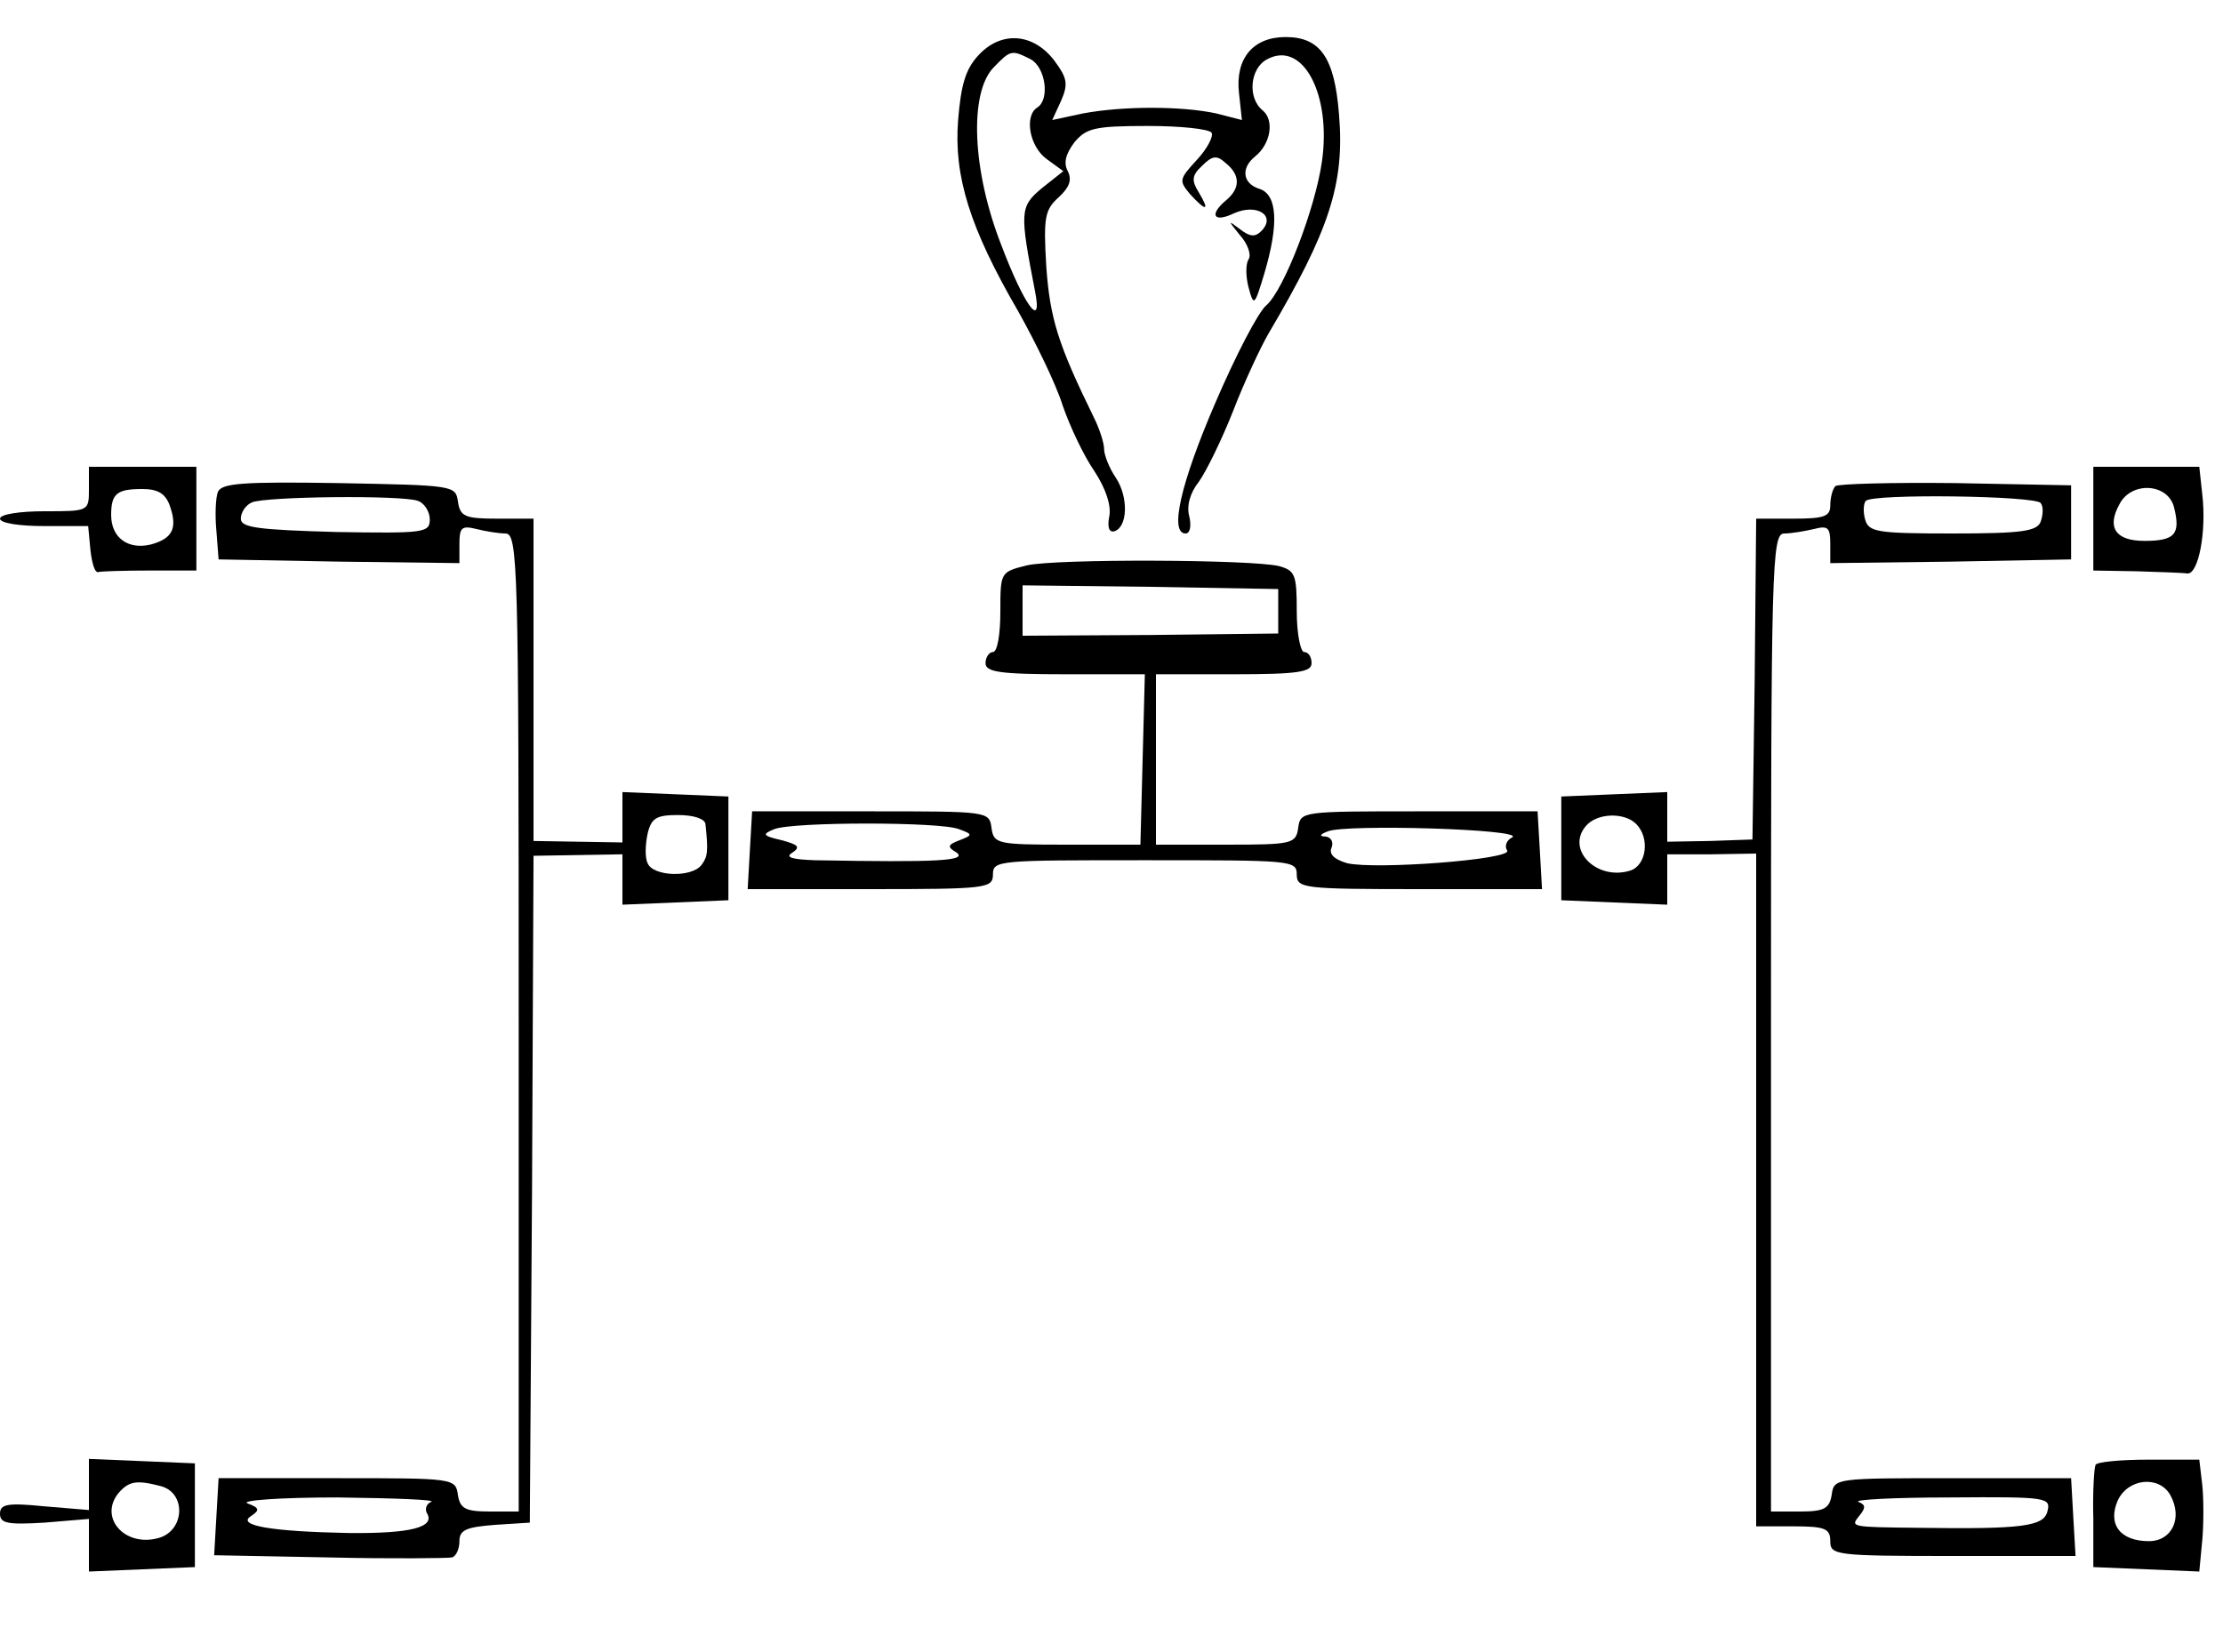 <?xml version="1.0" standalone="no"?>
<!DOCTYPE svg PUBLIC "-//W3C//DTD SVG 20010904//EN"
 "http://www.w3.org/TR/2001/REC-SVG-20010904/DTD/svg10.dtd">
<svg version="1.0" xmlns="http://www.w3.org/2000/svg"
 width="300pt" height="223pt" viewBox="0 0 300 223"
 preserveAspectRatio="xMidYMid meet">
<g transform="translate(0,223) scale(0.1,-0.1)"
fill="#000000" stroke="none">
<path d="M1321 2156 c-18 -19 -24 -40 -28 -88 -6 -76 16 -146 81 -258 23 -41
51 -98 60 -127 10 -29 29 -69 43 -89 15 -23 23 -46 20 -61 -3 -15 0 -22 7 -20
18 6 19 46 2 72 -9 13 -16 31 -16 39 0 8 -6 27 -14 43 -48 98 -59 133 -64 203
-4 67 -2 77 17 94 14 13 18 23 12 35 -6 11 -3 23 9 39 16 19 27 22 99 22 44 0
82 -4 86 -9 3 -5 -6 -22 -20 -37 -24 -26 -24 -28 -9 -46 22 -24 27 -23 12 2
-10 16 -10 23 4 36 14 14 20 15 32 4 20 -16 20 -34 1 -50 -24 -20 -17 -31 10
-18 31 14 58 -3 37 -24 -8 -8 -15 -8 -29 3 -16 12 -16 12 0 -8 11 -12 16 -27
12 -33 -4 -6 -4 -23 0 -38 7 -26 8 -25 21 18 20 67 18 107 -6 115 -23 7 -26
28 -6 44 21 17 26 49 10 62 -21 17 -17 57 6 69 48 26 87 -47 74 -138 -9 -63
-51 -173 -75 -194 -11 -9 -42 -69 -69 -132 -47 -109 -62 -176 -40 -176 6 0 8
10 5 23 -4 14 1 32 13 47 10 14 31 57 46 95 15 39 37 86 48 105 82 139 103
202 95 296 -6 76 -25 104 -72 104 -44 0 -68 -29 -63 -75 l4 -37 -35 9 c-47 10
-125 10 -179 0 l-42 -9 12 26 c10 23 8 31 -9 54 -28 37 -71 41 -102 8z m70 -6
c20 -11 26 -54 9 -65 -18 -11 -11 -53 13 -70 l22 -16 -29 -23 c-30 -25 -30
-32 -9 -140 10 -52 -15 -18 -46 64 -39 100 -43 203 -11 238 24 25 25 25 51 12z"/>
<path d="M120 1570 c0 -30 0 -30 -60 -30 -33 0 -60 -4 -60 -10 0 -6 26 -10 59
-10 l60 0 3 -32 c2 -18 6 -32 11 -30 4 1 35 2 70 2 l62 0 0 70 0 70 -72 0 -73
0 0 -30z m109 -22 c11 -31 4 -45 -26 -53 -30 -7 -53 9 -53 40 0 29 8 35 42 35
21 0 31 -6 37 -22z"/>
<path d="M2825 1530 l0 -70 58 -1 c31 -1 63 -2 69 -3 15 -1 26 57 20 107 l-4
37 -72 0 -71 0 0 -70z m109 15 c9 -36 1 -45 -40 -45 -39 0 -51 18 -34 49 16
32 66 29 74 -4z"/>
<path d="M294 1566 c-3 -8 -4 -31 -2 -52 l3 -39 163 -3 162 -2 0 26 c0 22 3
25 23 20 12 -3 30 -6 39 -6 17 0 18 -40 18 -660 l0 -660 -39 0 c-33 0 -40 4
-43 22 -3 23 -5 23 -163 23 l-160 0 -3 -52 -3 -52 156 -3 c85 -2 160 -1 165 0
6 2 10 12 10 22 0 15 9 19 48 22 l47 3 3 450 2 450 60 1 60 1 0 -34 0 -34 72
3 71 3 0 70 0 70 -71 3 -72 3 0 -34 0 -34 -60 1 -60 1 0 217 0 218 -49 0 c-44
0 -50 3 -53 23 -3 22 -6 22 -161 25 -129 2 -158 0 -163 -12z m270 -12 c9 -3
16 -15 16 -25 0 -18 -7 -19 -127 -17 -106 3 -128 6 -128 18 0 8 6 18 15 22 19
8 203 10 224 2z m388 -436 c4 -37 3 -44 -5 -55 -13 -18 -66 -16 -73 2 -4 8 -3
26 0 40 5 21 12 25 41 25 21 0 36 -5 37 -12z m-370 -915 c-6 -2 -9 -9 -6 -15
12 -19 -21 -28 -106 -27 -103 2 -152 10 -131 23 12 8 11 11 -5 17 -10 4 44 8
121 8 77 -1 134 -3 127 -6z"/>
<path d="M2477 1574 c-4 -4 -7 -16 -7 -26 0 -15 -8 -18 -50 -18 l-50 0 -2
-217 -3 -216 -57 -2 -58 -1 0 33 0 34 -72 -3 -71 -3 0 -70 0 -70 71 -3 72 -3
0 34 0 34 60 0 60 1 0 -454 0 -454 50 0 c43 0 50 -3 50 -20 0 -19 7 -20 166
-20 l165 0 -3 52 -3 53 -160 0 c-158 0 -160 0 -163 -22 -3 -19 -10 -23 -43
-23 l-39 0 0 660 c0 620 1 660 18 660 9 0 27 3 40 6 19 5 22 2 22 -20 l0 -26
163 2 162 3 0 50 0 50 -156 3 c-85 1 -158 -1 -162 -4z m277 -23 c4 -5 3 -16 0
-25 -5 -13 -25 -16 -119 -16 -103 0 -113 2 -118 19 -3 11 -2 22 1 25 9 10 230
7 236 -3z m-546 -433 c19 -19 14 -56 -8 -63 -45 -14 -87 28 -60 60 15 18 52
19 68 3z m555 -928 c-5 -20 -34 -24 -173 -22 -93 1 -93 1 -81 16 9 11 9 15 -1
19 -7 3 48 6 124 6 131 1 136 0 131 -19z"/>
<path d="M1386 1467 c-36 -9 -36 -9 -36 -63 0 -30 -4 -54 -10 -54 -5 0 -10 -7
-10 -15 0 -12 19 -15 108 -15 l107 0 -3 -115 -3 -115 -99 0 c-95 0 -99 1 -102
23 -3 22 -5 22 -163 22 l-160 0 -3 -52 -3 -53 165 0 c158 0 166 1 166 20 0 19
8 19 205 19 197 0 205 0 205 -19 0 -19 8 -20 166 -20 l165 0 -3 53 -3 52 -160
0 c-158 0 -160 0 -163 -22 -3 -22 -8 -23 -98 -23 l-94 0 0 115 0 115 105 0
c87 0 105 3 105 15 0 8 -4 15 -10 15 -5 0 -10 25 -10 55 0 49 -2 55 -24 61
-37 9 -301 10 -340 1z m339 -62 l0 -30 -172 -2 -173 -1 0 34 0 34 173 -2 172
-3 0 -30z m-431 -294 c19 -7 19 -8 1 -15 -16 -6 -17 -9 -5 -16 18 -12 -25 -14
-190 -11 -31 1 -41 4 -31 10 12 8 8 11 -14 17 -26 6 -27 8 -10 15 26 10 224
10 249 0z m747 -11 c-8 -4 -11 -12 -7 -18 7 -12 -178 -26 -216 -17 -17 5 -25
12 -21 21 3 8 -1 14 -8 15 -9 0 -8 3 3 7 24 10 265 3 249 -8z"/>
<path d="M120 226 l0 -34 -60 5 c-50 5 -60 3 -60 -10 0 -13 10 -15 60 -12 l60
5 0 -36 0 -35 72 3 71 3 0 70 0 70 -71 3 -72 3 0 -35z m98 -2 c34 -10 31 -61
-5 -70 -45 -12 -80 28 -53 61 14 16 24 18 58 9z"/>
<path d="M2828 253 c-2 -5 -4 -37 -3 -73 l0 -65 72 -3 71 -3 4 42 c2 22 2 56
0 75 l-4 34 -69 0 c-37 0 -69 -3 -71 -7z m101 -41 c17 -31 2 -62 -29 -62 -39
0 -56 23 -42 55 14 30 56 34 71 7z"/>
</g>
</svg>
